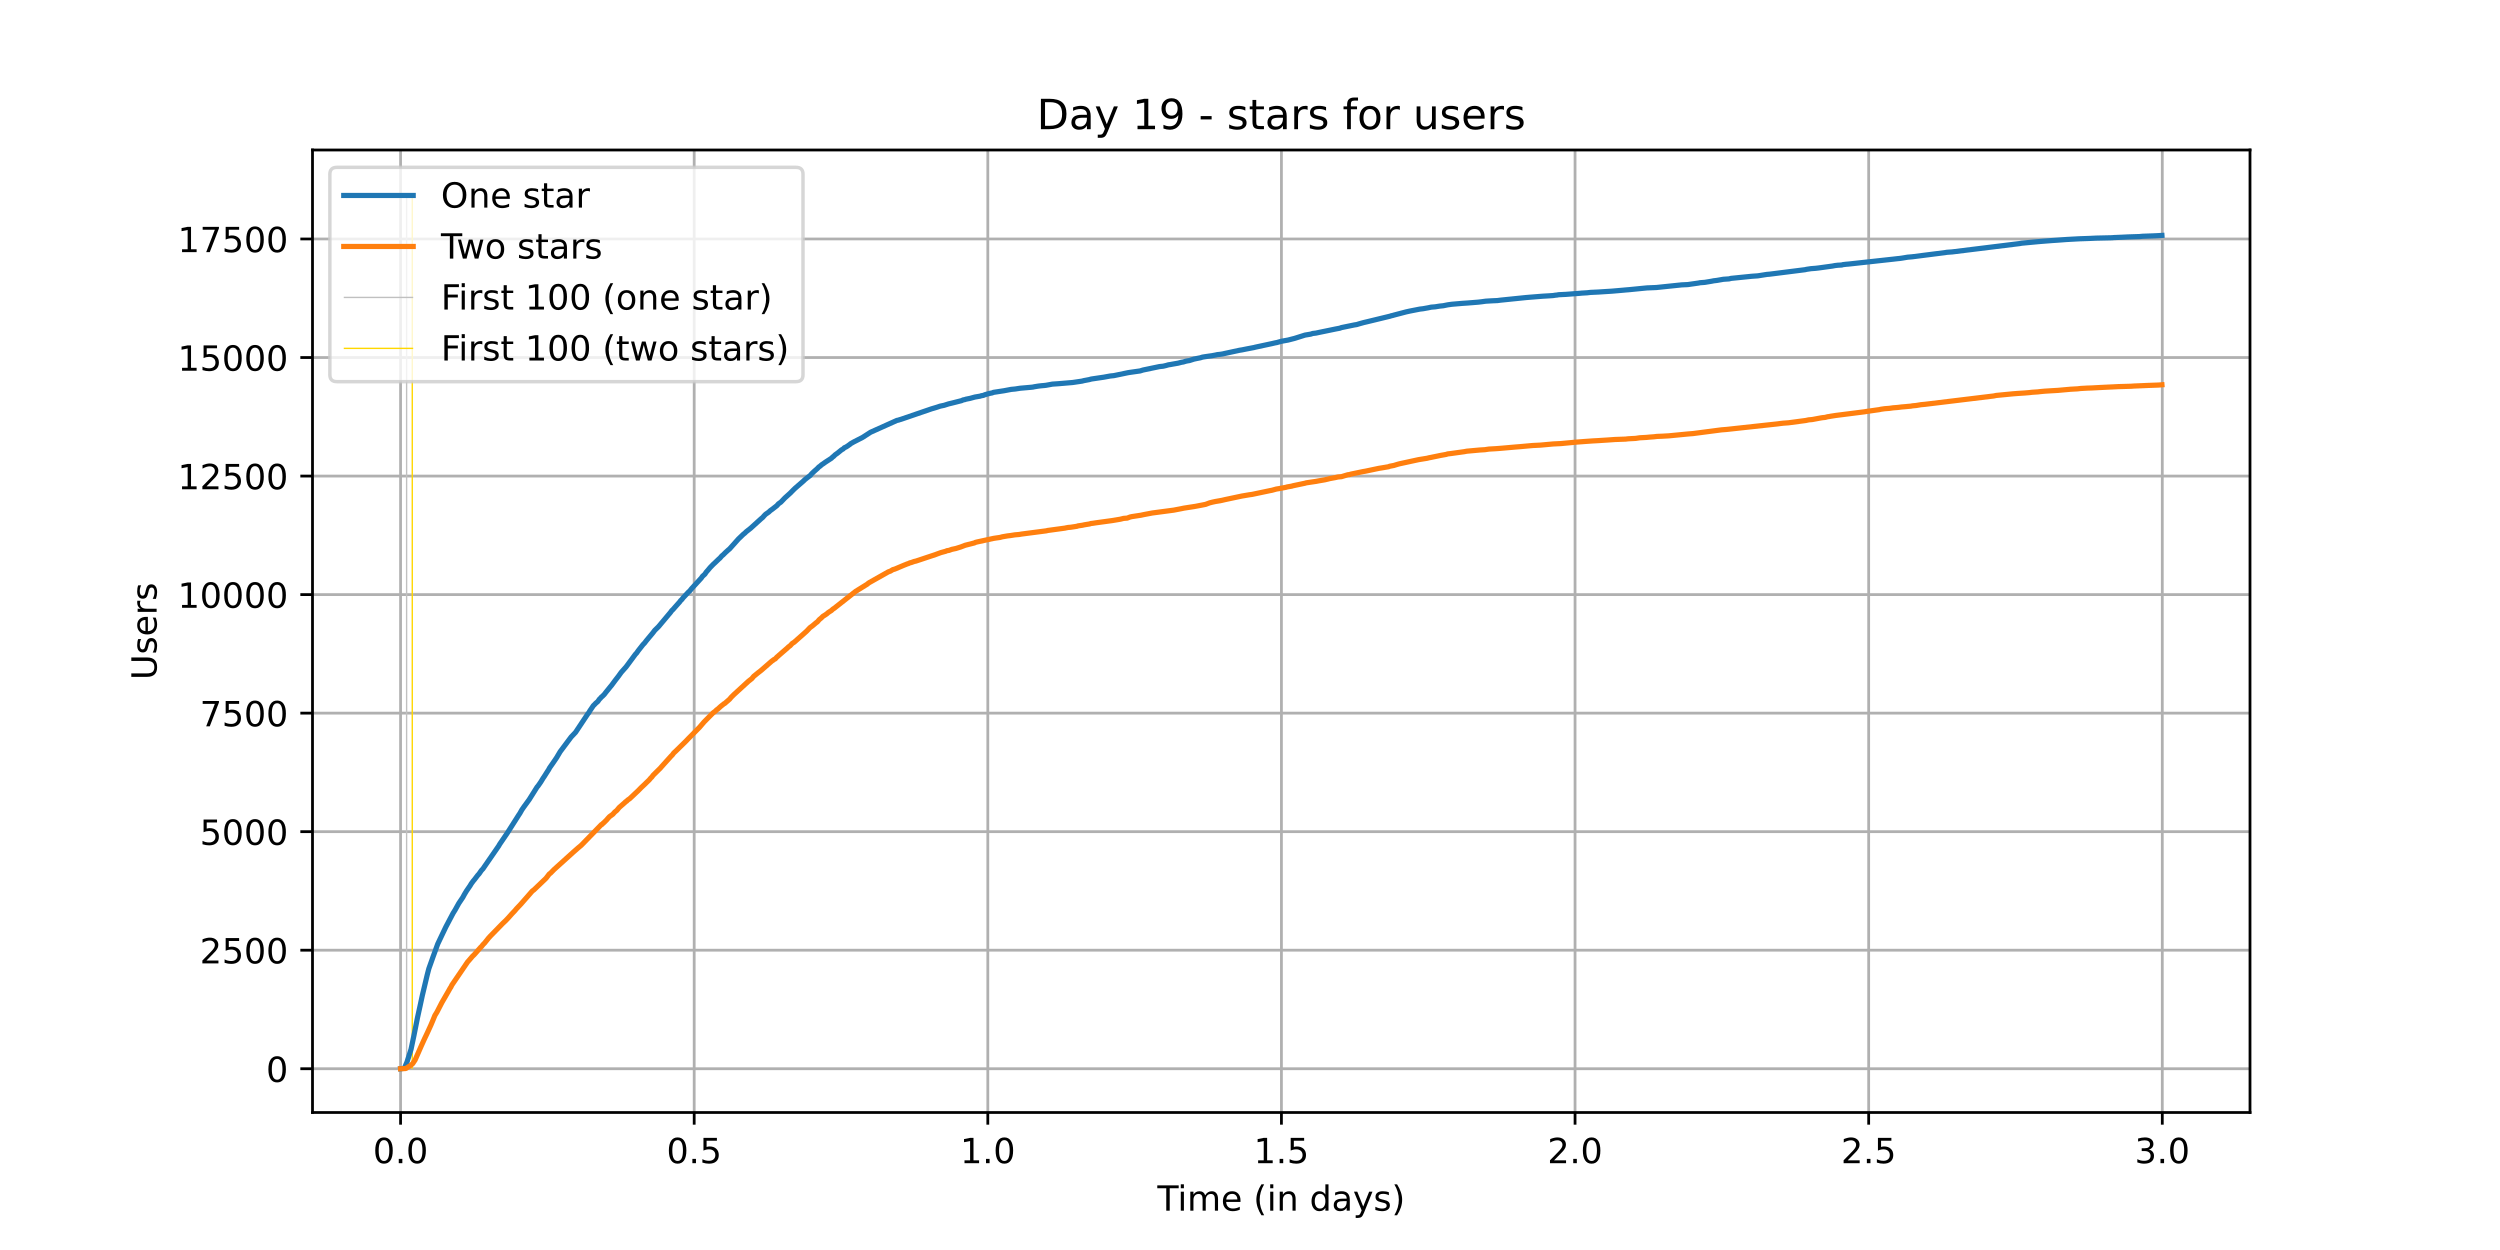 <?xml version="1.0" encoding="utf-8" standalone="no"?>
<!DOCTYPE svg PUBLIC "-//W3C//DTD SVG 1.1//EN"
  "http://www.w3.org/Graphics/SVG/1.1/DTD/svg11.dtd">
<!-- Created with matplotlib (https://matplotlib.org/) -->
<svg height="360pt" version="1.1" viewBox="0 0 720 360" width="720pt" xmlns="http://www.w3.org/2000/svg" xmlns:xlink="http://www.w3.org/1999/xlink">
 <defs>
  <style type="text/css">*{stroke-linecap:butt;stroke-linejoin:round;}</style>
 </defs>
 <g id="figure_1">
  <g id="patch_1">
   <path d="M 0 360 
L 720 360 
L 720 0 
L 0 0 
z
" style="fill:#ffffff;"/>
  </g>
  <g id="axes_1">
   <g id="patch_2">
    <path d="M 90 320.4 
L 648 320.4 
L 648 43.2 
L 90 43.2 
z
" style="fill:#ffffff;"/>
   </g>
   <g id="matplotlib.axis_1">
    <g id="xtick_1">
     <g id="line2d_1">
      <path clip-path="url(#p46bd178a2d)" d="M 115.364 320.4 
L 115.364 43.2 
" style="fill:none;stroke:#b0b0b0;stroke-linecap:square;stroke-width:0.8;"/>
     </g>
     <g id="line2d_2">
      <defs>
       <path d="M 0 0 
L 0 3.5 
" id="m44c14f35fc" style="stroke:#000000;stroke-width:0.8;"/>
      </defs>
      <g>
       <use style="stroke:#000000;stroke-width:0.8;" x="115.364" xlink:href="#m44c14f35fc" y="320.4"/>
      </g>
     </g>
     <g id="text_1">
      <!-- 0.0 -->
      <g transform="translate(107.412 334.998)scale(0.1 -0.1)">
       <defs>
        <path d="M 31.781 66.406 
Q 24.172 66.406 20.328 58.906 
Q 16.5 51.422 16.5 36.375 
Q 16.5 21.391 20.328 13.891 
Q 24.172 6.391 31.781 6.391 
Q 39.453 6.391 43.281 13.891 
Q 47.125 21.391 47.125 36.375 
Q 47.125 51.422 43.281 58.906 
Q 39.453 66.406 31.781 66.406 
z
M 31.781 74.219 
Q 44.047 74.219 50.516 64.516 
Q 56.984 54.828 56.984 36.375 
Q 56.984 17.969 50.516 8.266 
Q 44.047 -1.422 31.781 -1.422 
Q 19.531 -1.422 13.062 8.266 
Q 6.594 17.969 6.594 36.375 
Q 6.594 54.828 13.062 64.516 
Q 19.531 74.219 31.781 74.219 
z
" id="DejaVuSans-48"/>
        <path d="M 10.688 12.406 
L 21 12.406 
L 21 0 
L 10.688 0 
z
" id="DejaVuSans-46"/>
       </defs>
       <use xlink:href="#DejaVuSans-48"/>
       <use x="63.623" xlink:href="#DejaVuSans-46"/>
       <use x="95.41" xlink:href="#DejaVuSans-48"/>
      </g>
     </g>
    </g>
    <g id="xtick_2">
     <g id="line2d_3">
      <path clip-path="url(#p46bd178a2d)" d="M 199.926 320.4 
L 199.926 43.2 
" style="fill:none;stroke:#b0b0b0;stroke-linecap:square;stroke-width:0.8;"/>
     </g>
     <g id="line2d_4">
      <g>
       <use style="stroke:#000000;stroke-width:0.8;" x="199.926" xlink:href="#m44c14f35fc" y="320.4"/>
      </g>
     </g>
     <g id="text_2">
      <!-- 0.5 -->
      <g transform="translate(191.975 334.998)scale(0.1 -0.1)">
       <defs>
        <path d="M 10.797 72.906 
L 49.516 72.906 
L 49.516 64.594 
L 19.828 64.594 
L 19.828 46.734 
Q 21.969 47.469 24.109 47.828 
Q 26.266 48.188 28.422 48.188 
Q 40.625 48.188 47.75 41.5 
Q 54.891 34.812 54.891 23.391 
Q 54.891 11.625 47.562 5.094 
Q 40.234 -1.422 26.906 -1.422 
Q 22.312 -1.422 17.547 -0.641 
Q 12.797 0.141 7.719 1.703 
L 7.719 11.625 
Q 12.109 9.234 16.797 8.062 
Q 21.484 6.891 26.703 6.891 
Q 35.156 6.891 40.078 11.328 
Q 45.016 15.766 45.016 23.391 
Q 45.016 31 40.078 35.438 
Q 35.156 39.891 26.703 39.891 
Q 22.75 39.891 18.812 39.016 
Q 14.891 38.141 10.797 36.281 
z
" id="DejaVuSans-53"/>
       </defs>
       <use xlink:href="#DejaVuSans-48"/>
       <use x="63.623" xlink:href="#DejaVuSans-46"/>
       <use x="95.41" xlink:href="#DejaVuSans-53"/>
      </g>
     </g>
    </g>
    <g id="xtick_3">
     <g id="line2d_5">
      <path clip-path="url(#p46bd178a2d)" d="M 284.489 320.4 
L 284.489 43.2 
" style="fill:none;stroke:#b0b0b0;stroke-linecap:square;stroke-width:0.8;"/>
     </g>
     <g id="line2d_6">
      <g>
       <use style="stroke:#000000;stroke-width:0.8;" x="284.489" xlink:href="#m44c14f35fc" y="320.4"/>
      </g>
     </g>
     <g id="text_3">
      <!-- 1.0 -->
      <g transform="translate(276.538 334.998)scale(0.1 -0.1)">
       <defs>
        <path d="M 12.406 8.297 
L 28.516 8.297 
L 28.516 63.922 
L 10.984 60.406 
L 10.984 69.391 
L 28.422 72.906 
L 38.281 72.906 
L 38.281 8.297 
L 54.391 8.297 
L 54.391 0 
L 12.406 0 
z
" id="DejaVuSans-49"/>
       </defs>
       <use xlink:href="#DejaVuSans-49"/>
       <use x="63.623" xlink:href="#DejaVuSans-46"/>
       <use x="95.41" xlink:href="#DejaVuSans-48"/>
      </g>
     </g>
    </g>
    <g id="xtick_4">
     <g id="line2d_7">
      <path clip-path="url(#p46bd178a2d)" d="M 369.052 320.4 
L 369.052 43.2 
" style="fill:none;stroke:#b0b0b0;stroke-linecap:square;stroke-width:0.8;"/>
     </g>
     <g id="line2d_8">
      <g>
       <use style="stroke:#000000;stroke-width:0.8;" x="369.052" xlink:href="#m44c14f35fc" y="320.4"/>
      </g>
     </g>
     <g id="text_4">
      <!-- 1.5 -->
      <g transform="translate(361.1 334.998)scale(0.1 -0.1)">
       <use xlink:href="#DejaVuSans-49"/>
       <use x="63.623" xlink:href="#DejaVuSans-46"/>
       <use x="95.41" xlink:href="#DejaVuSans-53"/>
      </g>
     </g>
    </g>
    <g id="xtick_5">
     <g id="line2d_9">
      <path clip-path="url(#p46bd178a2d)" d="M 453.615 320.4 
L 453.615 43.2 
" style="fill:none;stroke:#b0b0b0;stroke-linecap:square;stroke-width:0.8;"/>
     </g>
     <g id="line2d_10">
      <g>
       <use style="stroke:#000000;stroke-width:0.8;" x="453.615" xlink:href="#m44c14f35fc" y="320.4"/>
      </g>
     </g>
     <g id="text_5">
      <!-- 2.0 -->
      <g transform="translate(445.663 334.998)scale(0.1 -0.1)">
       <defs>
        <path d="M 19.188 8.297 
L 53.609 8.297 
L 53.609 0 
L 7.328 0 
L 7.328 8.297 
Q 12.938 14.109 22.625 23.891 
Q 32.328 33.688 34.812 36.531 
Q 39.547 41.844 41.422 45.531 
Q 43.312 49.219 43.312 52.781 
Q 43.312 58.594 39.234 62.25 
Q 35.156 65.922 28.609 65.922 
Q 23.969 65.922 18.812 64.312 
Q 13.672 62.703 7.812 59.422 
L 7.812 69.391 
Q 13.766 71.781 18.938 73 
Q 24.125 74.219 28.422 74.219 
Q 39.75 74.219 46.484 68.547 
Q 53.219 62.891 53.219 53.422 
Q 53.219 48.922 51.531 44.891 
Q 49.859 40.875 45.406 35.406 
Q 44.188 33.984 37.641 27.219 
Q 31.109 20.453 19.188 8.297 
z
" id="DejaVuSans-50"/>
       </defs>
       <use xlink:href="#DejaVuSans-50"/>
       <use x="63.623" xlink:href="#DejaVuSans-46"/>
       <use x="95.41" xlink:href="#DejaVuSans-48"/>
      </g>
     </g>
    </g>
    <g id="xtick_6">
     <g id="line2d_11">
      <path clip-path="url(#p46bd178a2d)" d="M 538.177 320.4 
L 538.177 43.2 
" style="fill:none;stroke:#b0b0b0;stroke-linecap:square;stroke-width:0.8;"/>
     </g>
     <g id="line2d_12">
      <g>
       <use style="stroke:#000000;stroke-width:0.8;" x="538.177" xlink:href="#m44c14f35fc" y="320.4"/>
      </g>
     </g>
     <g id="text_6">
      <!-- 2.5 -->
      <g transform="translate(530.226 334.998)scale(0.1 -0.1)">
       <use xlink:href="#DejaVuSans-50"/>
       <use x="63.623" xlink:href="#DejaVuSans-46"/>
       <use x="95.41" xlink:href="#DejaVuSans-53"/>
      </g>
     </g>
    </g>
    <g id="xtick_7">
     <g id="line2d_13">
      <path clip-path="url(#p46bd178a2d)" d="M 622.74 320.4 
L 622.74 43.2 
" style="fill:none;stroke:#b0b0b0;stroke-linecap:square;stroke-width:0.8;"/>
     </g>
     <g id="line2d_14">
      <g>
       <use style="stroke:#000000;stroke-width:0.8;" x="622.74" xlink:href="#m44c14f35fc" y="320.4"/>
      </g>
     </g>
     <g id="text_7">
      <!-- 3.0 -->
      <g transform="translate(614.789 334.998)scale(0.1 -0.1)">
       <defs>
        <path d="M 40.578 39.312 
Q 47.656 37.797 51.625 33 
Q 55.609 28.219 55.609 21.188 
Q 55.609 10.406 48.188 4.484 
Q 40.766 -1.422 27.094 -1.422 
Q 22.516 -1.422 17.656 -0.516 
Q 12.797 0.391 7.625 2.203 
L 7.625 11.719 
Q 11.719 9.328 16.594 8.109 
Q 21.484 6.891 26.812 6.891 
Q 36.078 6.891 40.938 10.547 
Q 45.797 14.203 45.797 21.188 
Q 45.797 27.641 41.281 31.266 
Q 36.766 34.906 28.719 34.906 
L 20.219 34.906 
L 20.219 43.016 
L 29.109 43.016 
Q 36.375 43.016 40.234 45.922 
Q 44.094 48.828 44.094 54.297 
Q 44.094 59.906 40.109 62.906 
Q 36.141 65.922 28.719 65.922 
Q 24.656 65.922 20.016 65.031 
Q 15.375 64.156 9.812 62.312 
L 9.812 71.094 
Q 15.438 72.656 20.344 73.438 
Q 25.25 74.219 29.594 74.219 
Q 40.828 74.219 47.359 69.109 
Q 53.906 64.016 53.906 55.328 
Q 53.906 49.266 50.438 45.094 
Q 46.969 40.922 40.578 39.312 
z
" id="DejaVuSans-51"/>
       </defs>
       <use xlink:href="#DejaVuSans-51"/>
       <use x="63.623" xlink:href="#DejaVuSans-46"/>
       <use x="95.41" xlink:href="#DejaVuSans-48"/>
      </g>
     </g>
    </g>
    <g id="text_8">
     <!-- Time (in days) -->
     <g transform="translate(333.327 348.677)scale(0.1 -0.1)">
      <defs>
       <path d="M -0.297 72.906 
L 61.375 72.906 
L 61.375 64.594 
L 35.5 64.594 
L 35.5 0 
L 25.594 0 
L 25.594 64.594 
L -0.297 64.594 
z
" id="DejaVuSans-84"/>
       <path d="M 9.422 54.688 
L 18.406 54.688 
L 18.406 0 
L 9.422 0 
z
M 9.422 75.984 
L 18.406 75.984 
L 18.406 64.594 
L 9.422 64.594 
z
" id="DejaVuSans-105"/>
       <path d="M 52 44.188 
Q 55.375 50.25 60.062 53.125 
Q 64.75 56 71.094 56 
Q 79.641 56 84.281 50.016 
Q 88.922 44.047 88.922 33.016 
L 88.922 0 
L 79.891 0 
L 79.891 32.719 
Q 79.891 40.578 77.094 44.375 
Q 74.312 48.188 68.609 48.188 
Q 61.625 48.188 57.562 43.547 
Q 53.516 38.922 53.516 30.906 
L 53.516 0 
L 44.484 0 
L 44.484 32.719 
Q 44.484 40.625 41.703 44.406 
Q 38.922 48.188 33.109 48.188 
Q 26.219 48.188 22.156 43.531 
Q 18.109 38.875 18.109 30.906 
L 18.109 0 
L 9.078 0 
L 9.078 54.688 
L 18.109 54.688 
L 18.109 46.188 
Q 21.188 51.219 25.484 53.609 
Q 29.781 56 35.688 56 
Q 41.656 56 45.828 52.969 
Q 50 49.953 52 44.188 
z
" id="DejaVuSans-109"/>
       <path d="M 56.203 29.594 
L 56.203 25.203 
L 14.891 25.203 
Q 15.484 15.922 20.484 11.062 
Q 25.484 6.203 34.422 6.203 
Q 39.594 6.203 44.453 7.469 
Q 49.312 8.734 54.109 11.281 
L 54.109 2.781 
Q 49.266 0.734 44.188 -0.344 
Q 39.109 -1.422 33.891 -1.422 
Q 20.797 -1.422 13.156 6.188 
Q 5.516 13.812 5.516 26.812 
Q 5.516 40.234 12.766 48.109 
Q 20.016 56 32.328 56 
Q 43.359 56 49.781 48.891 
Q 56.203 41.797 56.203 29.594 
z
M 47.219 32.234 
Q 47.125 39.594 43.094 43.984 
Q 39.062 48.391 32.422 48.391 
Q 24.906 48.391 20.391 44.141 
Q 15.875 39.891 15.188 32.172 
z
" id="DejaVuSans-101"/>
       <path id="DejaVuSans-32"/>
       <path d="M 31 75.875 
Q 24.469 64.656 21.281 53.656 
Q 18.109 42.672 18.109 31.391 
Q 18.109 20.125 21.312 9.062 
Q 24.516 -2 31 -13.188 
L 23.188 -13.188 
Q 15.875 -1.703 12.234 9.375 
Q 8.594 20.453 8.594 31.391 
Q 8.594 42.281 12.203 53.312 
Q 15.828 64.359 23.188 75.875 
z
" id="DejaVuSans-40"/>
       <path d="M 54.891 33.016 
L 54.891 0 
L 45.906 0 
L 45.906 32.719 
Q 45.906 40.484 42.875 44.328 
Q 39.844 48.188 33.797 48.188 
Q 26.516 48.188 22.312 43.547 
Q 18.109 38.922 18.109 30.906 
L 18.109 0 
L 9.078 0 
L 9.078 54.688 
L 18.109 54.688 
L 18.109 46.188 
Q 21.344 51.125 25.703 53.562 
Q 30.078 56 35.797 56 
Q 45.219 56 50.047 50.172 
Q 54.891 44.344 54.891 33.016 
z
" id="DejaVuSans-110"/>
       <path d="M 45.406 46.391 
L 45.406 75.984 
L 54.391 75.984 
L 54.391 0 
L 45.406 0 
L 45.406 8.203 
Q 42.578 3.328 38.25 0.953 
Q 33.938 -1.422 27.875 -1.422 
Q 17.969 -1.422 11.734 6.484 
Q 5.516 14.406 5.516 27.297 
Q 5.516 40.188 11.734 48.094 
Q 17.969 56 27.875 56 
Q 33.938 56 38.25 53.625 
Q 42.578 51.266 45.406 46.391 
z
M 14.797 27.297 
Q 14.797 17.391 18.875 11.75 
Q 22.953 6.109 30.078 6.109 
Q 37.203 6.109 41.297 11.75 
Q 45.406 17.391 45.406 27.297 
Q 45.406 37.203 41.297 42.844 
Q 37.203 48.484 30.078 48.484 
Q 22.953 48.484 18.875 42.844 
Q 14.797 37.203 14.797 27.297 
z
" id="DejaVuSans-100"/>
       <path d="M 34.281 27.484 
Q 23.391 27.484 19.188 25 
Q 14.984 22.516 14.984 16.5 
Q 14.984 11.719 18.141 8.906 
Q 21.297 6.109 26.703 6.109 
Q 34.188 6.109 38.703 11.406 
Q 43.219 16.703 43.219 25.484 
L 43.219 27.484 
z
M 52.203 31.203 
L 52.203 0 
L 43.219 0 
L 43.219 8.297 
Q 40.141 3.328 35.547 0.953 
Q 30.953 -1.422 24.312 -1.422 
Q 15.922 -1.422 10.953 3.297 
Q 6 8.016 6 15.922 
Q 6 25.141 12.172 29.828 
Q 18.359 34.516 30.609 34.516 
L 43.219 34.516 
L 43.219 35.406 
Q 43.219 41.609 39.141 45 
Q 35.062 48.391 27.688 48.391 
Q 23 48.391 18.547 47.266 
Q 14.109 46.141 10.016 43.891 
L 10.016 52.203 
Q 14.938 54.109 19.578 55.047 
Q 24.219 56 28.609 56 
Q 40.484 56 46.344 49.844 
Q 52.203 43.703 52.203 31.203 
z
" id="DejaVuSans-97"/>
       <path d="M 32.172 -5.078 
Q 28.375 -14.844 24.75 -17.812 
Q 21.141 -20.797 15.094 -20.797 
L 7.906 -20.797 
L 7.906 -13.281 
L 13.188 -13.281 
Q 16.891 -13.281 18.938 -11.516 
Q 21 -9.766 23.484 -3.219 
L 25.094 0.875 
L 2.984 54.688 
L 12.5 54.688 
L 29.594 11.922 
L 46.688 54.688 
L 56.203 54.688 
z
" id="DejaVuSans-121"/>
       <path d="M 44.281 53.078 
L 44.281 44.578 
Q 40.484 46.531 36.375 47.5 
Q 32.281 48.484 27.875 48.484 
Q 21.188 48.484 17.844 46.438 
Q 14.5 44.391 14.5 40.281 
Q 14.5 37.156 16.891 35.375 
Q 19.281 33.594 26.516 31.984 
L 29.594 31.297 
Q 39.156 29.25 43.188 25.516 
Q 47.219 21.781 47.219 15.094 
Q 47.219 7.469 41.188 3.016 
Q 35.156 -1.422 24.609 -1.422 
Q 20.219 -1.422 15.453 -0.562 
Q 10.688 0.297 5.422 2 
L 5.422 11.281 
Q 10.406 8.688 15.234 7.391 
Q 20.062 6.109 24.812 6.109 
Q 31.156 6.109 34.562 8.281 
Q 37.984 10.453 37.984 14.406 
Q 37.984 18.062 35.516 20.016 
Q 33.062 21.969 24.703 23.781 
L 21.578 24.516 
Q 13.234 26.266 9.516 29.906 
Q 5.812 33.547 5.812 39.891 
Q 5.812 47.609 11.281 51.797 
Q 16.75 56 26.812 56 
Q 31.781 56 36.172 55.266 
Q 40.578 54.547 44.281 53.078 
z
" id="DejaVuSans-115"/>
       <path d="M 8.016 75.875 
L 15.828 75.875 
Q 23.141 64.359 26.781 53.312 
Q 30.422 42.281 30.422 31.391 
Q 30.422 20.453 26.781 9.375 
Q 23.141 -1.703 15.828 -13.188 
L 8.016 -13.188 
Q 14.5 -2 17.703 9.062 
Q 20.906 20.125 20.906 31.391 
Q 20.906 42.672 17.703 53.656 
Q 14.5 64.656 8.016 75.875 
z
" id="DejaVuSans-41"/>
      </defs>
      <use xlink:href="#DejaVuSans-84"/>
      <use x="57.959" xlink:href="#DejaVuSans-105"/>
      <use x="85.742" xlink:href="#DejaVuSans-109"/>
      <use x="183.154" xlink:href="#DejaVuSans-101"/>
      <use x="244.678" xlink:href="#DejaVuSans-32"/>
      <use x="276.465" xlink:href="#DejaVuSans-40"/>
      <use x="315.479" xlink:href="#DejaVuSans-105"/>
      <use x="343.262" xlink:href="#DejaVuSans-110"/>
      <use x="406.641" xlink:href="#DejaVuSans-32"/>
      <use x="438.428" xlink:href="#DejaVuSans-100"/>
      <use x="501.904" xlink:href="#DejaVuSans-97"/>
      <use x="563.184" xlink:href="#DejaVuSans-121"/>
      <use x="622.363" xlink:href="#DejaVuSans-115"/>
      <use x="674.463" xlink:href="#DejaVuSans-41"/>
     </g>
    </g>
   </g>
   <g id="matplotlib.axis_2">
    <g id="ytick_1">
     <g id="line2d_15">
      <path clip-path="url(#p46bd178a2d)" d="M 90 307.8 
L 648 307.8 
" style="fill:none;stroke:#b0b0b0;stroke-linecap:square;stroke-width:0.8;"/>
     </g>
     <g id="line2d_16">
      <defs>
       <path d="M 0 0 
L -3.5 0 
" id="m7ba649ec39" style="stroke:#000000;stroke-width:0.8;"/>
      </defs>
      <g>
       <use style="stroke:#000000;stroke-width:0.8;" x="90" xlink:href="#m7ba649ec39" y="307.8"/>
      </g>
     </g>
     <g id="text_9">
      <!-- 0 -->
      <g transform="translate(76.638 311.599)scale(0.1 -0.1)">
       <use xlink:href="#DejaVuSans-48"/>
      </g>
     </g>
    </g>
    <g id="ytick_2">
     <g id="line2d_17">
      <path clip-path="url(#p46bd178a2d)" d="M 90 273.661 
L 648 273.661 
" style="fill:none;stroke:#b0b0b0;stroke-linecap:square;stroke-width:0.8;"/>
     </g>
     <g id="line2d_18">
      <g>
       <use style="stroke:#000000;stroke-width:0.8;" x="90" xlink:href="#m7ba649ec39" y="273.661"/>
      </g>
     </g>
     <g id="text_10">
      <!-- 2500 -->
      <g transform="translate(57.55 277.46)scale(0.1 -0.1)">
       <use xlink:href="#DejaVuSans-50"/>
       <use x="63.623" xlink:href="#DejaVuSans-53"/>
       <use x="127.246" xlink:href="#DejaVuSans-48"/>
       <use x="190.869" xlink:href="#DejaVuSans-48"/>
      </g>
     </g>
    </g>
    <g id="ytick_3">
     <g id="line2d_19">
      <path clip-path="url(#p46bd178a2d)" d="M 90 239.521 
L 648 239.521 
" style="fill:none;stroke:#b0b0b0;stroke-linecap:square;stroke-width:0.8;"/>
     </g>
     <g id="line2d_20">
      <g>
       <use style="stroke:#000000;stroke-width:0.8;" x="90" xlink:href="#m7ba649ec39" y="239.521"/>
      </g>
     </g>
     <g id="text_11">
      <!-- 5000 -->
      <g transform="translate(57.55 243.32)scale(0.1 -0.1)">
       <use xlink:href="#DejaVuSans-53"/>
       <use x="63.623" xlink:href="#DejaVuSans-48"/>
       <use x="127.246" xlink:href="#DejaVuSans-48"/>
       <use x="190.869" xlink:href="#DejaVuSans-48"/>
      </g>
     </g>
    </g>
    <g id="ytick_4">
     <g id="line2d_21">
      <path clip-path="url(#p46bd178a2d)" d="M 90 205.382 
L 648 205.382 
" style="fill:none;stroke:#b0b0b0;stroke-linecap:square;stroke-width:0.8;"/>
     </g>
     <g id="line2d_22">
      <g>
       <use style="stroke:#000000;stroke-width:0.8;" x="90" xlink:href="#m7ba649ec39" y="205.382"/>
      </g>
     </g>
     <g id="text_12">
      <!-- 7500 -->
      <g transform="translate(57.55 209.181)scale(0.1 -0.1)">
       <defs>
        <path d="M 8.203 72.906 
L 55.078 72.906 
L 55.078 68.703 
L 28.609 0 
L 18.312 0 
L 43.219 64.594 
L 8.203 64.594 
z
" id="DejaVuSans-55"/>
       </defs>
       <use xlink:href="#DejaVuSans-55"/>
       <use x="63.623" xlink:href="#DejaVuSans-53"/>
       <use x="127.246" xlink:href="#DejaVuSans-48"/>
       <use x="190.869" xlink:href="#DejaVuSans-48"/>
      </g>
     </g>
    </g>
    <g id="ytick_5">
     <g id="line2d_23">
      <path clip-path="url(#p46bd178a2d)" d="M 90 171.242 
L 648 171.242 
" style="fill:none;stroke:#b0b0b0;stroke-linecap:square;stroke-width:0.8;"/>
     </g>
     <g id="line2d_24">
      <g>
       <use style="stroke:#000000;stroke-width:0.8;" x="90" xlink:href="#m7ba649ec39" y="171.242"/>
      </g>
     </g>
     <g id="text_13">
      <!-- 10000 -->
      <g transform="translate(51.188 175.042)scale(0.1 -0.1)">
       <use xlink:href="#DejaVuSans-49"/>
       <use x="63.623" xlink:href="#DejaVuSans-48"/>
       <use x="127.246" xlink:href="#DejaVuSans-48"/>
       <use x="190.869" xlink:href="#DejaVuSans-48"/>
       <use x="254.492" xlink:href="#DejaVuSans-48"/>
      </g>
     </g>
    </g>
    <g id="ytick_6">
     <g id="line2d_25">
      <path clip-path="url(#p46bd178a2d)" d="M 90 137.103 
L 648 137.103 
" style="fill:none;stroke:#b0b0b0;stroke-linecap:square;stroke-width:0.8;"/>
     </g>
     <g id="line2d_26">
      <g>
       <use style="stroke:#000000;stroke-width:0.8;" x="90" xlink:href="#m7ba649ec39" y="137.103"/>
      </g>
     </g>
     <g id="text_14">
      <!-- 12500 -->
      <g transform="translate(51.188 140.902)scale(0.1 -0.1)">
       <use xlink:href="#DejaVuSans-49"/>
       <use x="63.623" xlink:href="#DejaVuSans-50"/>
       <use x="127.246" xlink:href="#DejaVuSans-53"/>
       <use x="190.869" xlink:href="#DejaVuSans-48"/>
       <use x="254.492" xlink:href="#DejaVuSans-48"/>
      </g>
     </g>
    </g>
    <g id="ytick_7">
     <g id="line2d_27">
      <path clip-path="url(#p46bd178a2d)" d="M 90 102.964 
L 648 102.964 
" style="fill:none;stroke:#b0b0b0;stroke-linecap:square;stroke-width:0.8;"/>
     </g>
     <g id="line2d_28">
      <g>
       <use style="stroke:#000000;stroke-width:0.8;" x="90" xlink:href="#m7ba649ec39" y="102.964"/>
      </g>
     </g>
     <g id="text_15">
      <!-- 15000 -->
      <g transform="translate(51.188 106.763)scale(0.1 -0.1)">
       <use xlink:href="#DejaVuSans-49"/>
       <use x="63.623" xlink:href="#DejaVuSans-53"/>
       <use x="127.246" xlink:href="#DejaVuSans-48"/>
       <use x="190.869" xlink:href="#DejaVuSans-48"/>
       <use x="254.492" xlink:href="#DejaVuSans-48"/>
      </g>
     </g>
    </g>
    <g id="ytick_8">
     <g id="line2d_29">
      <path clip-path="url(#p46bd178a2d)" d="M 90 68.824 
L 648 68.824 
" style="fill:none;stroke:#b0b0b0;stroke-linecap:square;stroke-width:0.8;"/>
     </g>
     <g id="line2d_30">
      <g>
       <use style="stroke:#000000;stroke-width:0.8;" x="90" xlink:href="#m7ba649ec39" y="68.824"/>
      </g>
     </g>
     <g id="text_16">
      <!-- 17500 -->
      <g transform="translate(51.188 72.623)scale(0.1 -0.1)">
       <use xlink:href="#DejaVuSans-49"/>
       <use x="63.623" xlink:href="#DejaVuSans-55"/>
       <use x="127.246" xlink:href="#DejaVuSans-53"/>
       <use x="190.869" xlink:href="#DejaVuSans-48"/>
       <use x="254.492" xlink:href="#DejaVuSans-48"/>
      </g>
     </g>
    </g>
    <g id="text_17">
     <!-- Users -->
     <g transform="translate(45.108 195.801)rotate(-90)scale(0.1 -0.1)">
      <defs>
       <path d="M 8.688 72.906 
L 18.609 72.906 
L 18.609 28.609 
Q 18.609 16.891 22.844 11.734 
Q 27.094 6.594 36.625 6.594 
Q 46.094 6.594 50.344 11.734 
Q 54.594 16.891 54.594 28.609 
L 54.594 72.906 
L 64.5 72.906 
L 64.5 27.391 
Q 64.5 13.141 57.438 5.859 
Q 50.391 -1.422 36.625 -1.422 
Q 22.797 -1.422 15.734 5.859 
Q 8.688 13.141 8.688 27.391 
z
" id="DejaVuSans-85"/>
       <path d="M 41.109 46.297 
Q 39.594 47.172 37.812 47.578 
Q 36.031 48 33.891 48 
Q 26.266 48 22.188 43.047 
Q 18.109 38.094 18.109 28.812 
L 18.109 0 
L 9.078 0 
L 9.078 54.688 
L 18.109 54.688 
L 18.109 46.188 
Q 20.953 51.172 25.484 53.578 
Q 30.031 56 36.531 56 
Q 37.453 56 38.578 55.875 
Q 39.703 55.766 41.062 55.516 
z
" id="DejaVuSans-114"/>
      </defs>
      <use xlink:href="#DejaVuSans-85"/>
      <use x="73.193" xlink:href="#DejaVuSans-115"/>
      <use x="125.293" xlink:href="#DejaVuSans-101"/>
      <use x="186.816" xlink:href="#DejaVuSans-114"/>
      <use x="227.93" xlink:href="#DejaVuSans-115"/>
     </g>
    </g>
   </g>
   <g id="LineCollection_1">
    <path clip-path="url(#p46bd178a2d)" d="M 117.104 307.8 
L 117.104 55.8 
" style="fill:none;stroke:#c0c0c0;stroke-width:0.4;"/>
   </g>
   <g id="LineCollection_2">
    <path clip-path="url(#p46bd178a2d)" d="M 118.734 307.8 
L 118.734 55.8 
" style="fill:none;stroke:#ffd700;stroke-width:0.4;"/>
   </g>
   <g id="line2d_31">
    <path clip-path="url(#p46bd178a2d)" d="M 115.364 307.8 
L 116.172 307.718 
L 116.522 307.5 
L 117.221 305.847 
L 118.384 302.174 
L 119.198 298.296 
L 120.248 293.038 
L 120.946 289.856 
L 121.645 286.62 
L 123.041 280.762 
L 123.507 278.973 
L 124.44 276.351 
L 124.673 275.682 
L 126.069 271.858 
L 127.234 269.4 
L 128.396 266.969 
L 130.493 262.995 
L 131.074 262.067 
L 132.122 260.182 
L 132.587 259.486 
L 133.286 258.448 
L 133.75 257.588 
L 134.333 256.618 
L 135.381 255.089 
L 135.729 254.502 
L 136.312 253.71 
L 136.661 253.3 
L 137.593 252.071 
L 137.941 251.702 
L 138.64 250.692 
L 139.106 250.2 
L 139.454 249.681 
L 143.645 243.604 
L 143.876 243.181 
L 146.088 239.931 
L 149.465 234.619 
L 149.696 234.291 
L 150.279 233.253 
L 150.86 232.407 
L 152.374 230.331 
L 154.701 226.63 
L 154.934 226.384 
L 155.748 225.21 
L 156.447 224.063 
L 156.68 223.735 
L 157.727 222.083 
L 157.96 221.741 
L 158.309 221.1 
L 159.24 219.775 
L 160.288 218.232 
L 161.337 216.47 
L 164.48 212.264 
L 165.761 210.912 
L 169.368 205.477 
L 169.484 205.395 
L 169.95 204.603 
L 170.183 204.276 
L 170.881 203.238 
L 171.114 203.019 
L 171.58 202.528 
L 172.162 202.036 
L 172.627 201.367 
L 172.858 201.162 
L 173.209 200.752 
L 173.442 200.575 
L 174.023 200.001 
L 174.489 199.387 
L 175.188 198.527 
L 175.769 197.803 
L 176.118 197.393 
L 177.165 195.973 
L 178.097 194.771 
L 178.911 193.638 
L 180.076 192.327 
L 180.309 192.067 
L 182.984 188.449 
L 183.335 188.08 
L 183.799 187.411 
L 185.196 185.636 
L 185.662 185.158 
L 186.011 184.693 
L 186.361 184.256 
L 187.99 182.304 
L 188.223 182.003 
L 188.571 181.539 
L 189.27 180.856 
L 189.618 180.515 
L 193.112 176.35 
L 193.463 175.858 
L 193.811 175.544 
L 194.393 174.875 
L 195.79 173.304 
L 196.023 172.963 
L 196.372 172.649 
L 196.72 172.185 
L 198.353 170.437 
L 198.586 170.273 
L 199.167 169.535 
L 201.96 166.49 
L 202.311 165.985 
L 203.007 165.357 
L 203.358 164.811 
L 204.057 164.005 
L 204.521 163.445 
L 205.452 162.489 
L 205.918 162.066 
L 207.083 160.946 
L 207.314 160.768 
L 207.897 160.086 
L 208.246 159.813 
L 208.944 159.116 
L 209.759 158.379 
L 210.109 158.092 
L 212.67 155.224 
L 214.065 153.886 
L 214.531 153.517 
L 214.88 153.162 
L 216.162 152.152 
L 219.188 149.407 
L 219.654 149.024 
L 220.118 148.492 
L 220.468 148.137 
L 220.701 147.959 
L 220.934 147.809 
L 221.398 147.481 
L 221.864 147.044 
L 222.33 146.717 
L 223.727 145.638 
L 224.191 145.105 
L 224.89 144.614 
L 226.055 143.398 
L 227.568 142.033 
L 228.5 141.09 
L 228.964 140.64 
L 231.293 138.619 
L 231.759 138.168 
L 232.225 137.786 
L 233.387 136.898 
L 233.736 136.461 
L 234.435 135.792 
L 235.482 134.863 
L 235.832 134.481 
L 236.065 134.345 
L 236.647 133.839 
L 237.112 133.539 
L 237.694 133.116 
L 239.44 131.982 
L 239.906 131.518 
L 240.021 131.49 
L 240.487 131.013 
L 241.301 130.425 
L 242.351 129.565 
L 242.815 129.306 
L 243.165 128.95 
L 243.631 128.746 
L 244.095 128.459 
L 244.561 128.117 
L 244.678 128.077 
L 244.911 127.831 
L 245.841 127.298 
L 248.401 125.987 
L 250.729 124.485 
L 258.294 121.085 
L 258.76 120.989 
L 259.111 120.866 
L 259.459 120.771 
L 268.305 117.739 
L 269.818 117.288 
L 270.75 116.974 
L 271.912 116.729 
L 273.193 116.319 
L 274.124 116.1 
L 276.918 115.39 
L 277.384 115.172 
L 277.849 115.09 
L 278.198 114.967 
L 279.363 114.735 
L 280.758 114.352 
L 282.271 114.093 
L 282.622 113.97 
L 283.203 113.875 
L 283.669 113.67 
L 284.949 113.315 
L 285.763 113.151 
L 286.114 113.001 
L 289.14 112.536 
L 291.235 112.14 
L 292.397 112.031 
L 293.795 111.813 
L 297.054 111.526 
L 297.52 111.471 
L 297.868 111.389 
L 298.45 111.294 
L 299.033 111.198 
L 299.847 111.102 
L 300.777 111.02 
L 301.243 110.966 
L 303.107 110.624 
L 304.735 110.515 
L 307.644 110.269 
L 308.926 110.16 
L 311.602 109.764 
L 312.183 109.614 
L 313.697 109.327 
L 314.28 109.163 
L 317.887 108.631 
L 319.749 108.289 
L 320.796 108.18 
L 324.87 107.333 
L 325.569 107.224 
L 328.362 106.828 
L 329.176 106.569 
L 333.951 105.572 
L 334.998 105.463 
L 335.812 105.271 
L 336.511 105.067 
L 337.092 104.985 
L 337.676 104.875 
L 339.304 104.589 
L 340.236 104.343 
L 340.817 104.247 
L 341.516 104.029 
L 341.982 103.933 
L 342.563 103.838 
L 343.844 103.428 
L 344.658 103.25 
L 345.705 103.046 
L 346.288 102.854 
L 346.87 102.759 
L 348.15 102.568 
L 348.964 102.458 
L 350.129 102.24 
L 350.595 102.131 
L 351.409 102.049 
L 352.108 101.939 
L 352.574 101.83 
L 356.996 100.874 
L 357.695 100.765 
L 358.975 100.506 
L 361.185 100.082 
L 361.535 99.987 
L 366.307 98.962 
L 367.122 98.771 
L 367.821 98.635 
L 368.169 98.525 
L 369.216 98.252 
L 370.962 97.938 
L 372.127 97.638 
L 372.824 97.46 
L 375.852 96.504 
L 377.483 96.231 
L 378.064 96.04 
L 378.996 95.931 
L 379.81 95.753 
L 380.276 95.658 
L 384.7 94.743 
L 385.863 94.524 
L 386.329 94.347 
L 390.054 93.582 
L 390.752 93.473 
L 391.453 93.254 
L 392.733 92.899 
L 393.663 92.681 
L 400.414 91.042 
L 400.647 90.947 
L 401.113 90.851 
L 401.462 90.742 
L 404.488 89.95 
L 404.954 89.827 
L 406.001 89.595 
L 408.912 89.021 
L 409.842 88.912 
L 411.355 88.639 
L 412.171 88.461 
L 413.334 88.366 
L 414.614 88.161 
L 415.661 88.051 
L 416.941 87.792 
L 418.106 87.628 
L 421.132 87.369 
L 422.761 87.259 
L 425.789 87.014 
L 426.719 86.904 
L 427.884 86.741 
L 429.745 86.631 
L 431.258 86.563 
L 432.073 86.454 
L 439.405 85.703 
L 440.686 85.593 
L 441.384 85.539 
L 444.293 85.307 
L 446.157 85.197 
L 447.319 85.116 
L 447.903 85.02 
L 448.484 84.965 
L 448.833 84.883 
L 451.044 84.774 
L 453.722 84.569 
L 455.118 84.46 
L 455.466 84.419 
L 457.097 84.323 
L 458.029 84.214 
L 460.358 84.105 
L 462.453 83.968 
L 464.199 83.859 
L 467.34 83.586 
L 468.388 83.49 
L 469.086 83.436 
L 474.325 82.917 
L 477.001 82.808 
L 484.333 82.043 
L 486.079 81.961 
L 486.545 81.893 
L 489.221 81.51 
L 489.569 81.428 
L 490.977 81.319 
L 492.956 80.991 
L 493.537 80.869 
L 494.467 80.759 
L 496.331 80.432 
L 497.959 80.322 
L 498.542 80.172 
L 504.595 79.558 
L 506.226 79.448 
L 508.901 79.025 
L 509.6 78.97 
L 519.842 77.673 
L 520.306 77.564 
L 521.586 77.373 
L 522.866 77.277 
L 523.798 77.168 
L 527.756 76.622 
L 528.453 76.485 
L 529.269 76.389 
L 530.432 76.321 
L 530.782 76.212 
L 531.712 76.103 
L 532.411 76.048 
L 545.447 74.614 
L 546.377 74.505 
L 547.076 74.437 
L 547.775 74.341 
L 549.403 74.068 
L 550.686 73.959 
L 560.232 72.743 
L 560.698 72.661 
L 562.213 72.552 
L 581.659 70.149 
L 582.24 70.04 
L 586.899 69.603 
L 588.179 69.493 
L 590.972 69.275 
L 592.601 69.166 
L 595.163 68.974 
L 597.142 68.865 
L 598.89 68.77 
L 602.034 68.66 
L 603.663 68.578 
L 608.319 68.469 
L 608.668 68.428 
L 611.23 68.319 
L 612.859 68.237 
L 616.233 68.128 
L 617.05 68.046 
L 620.076 67.937 
L 621.589 67.868 
L 622.636 67.8 
L 622.636 67.8 
" style="fill:none;stroke:#1f77b4;stroke-linecap:square;stroke-width:1.5;"/>
   </g>
   <g id="line2d_32">
    <path clip-path="url(#p46bd178a2d)" d="M 115.364 307.8 
L 116.871 307.732 
L 118.036 306.967 
L 118.501 306.639 
L 118.85 306.325 
L 119.549 305.274 
L 121.297 301.286 
L 122.227 299.238 
L 123.041 297.531 
L 124.09 295.237 
L 124.673 293.857 
L 125.255 292.437 
L 125.836 291.495 
L 127.234 288.778 
L 129.213 285.35 
L 129.677 284.517 
L 129.794 284.394 
L 130.143 283.684 
L 134.682 277.02 
L 135.148 276.501 
L 136.08 275.409 
L 136.543 274.972 
L 136.894 274.576 
L 137.242 274.18 
L 138.522 272.718 
L 138.64 272.65 
L 139.106 272.049 
L 139.57 271.585 
L 140.734 270.124 
L 141.2 269.618 
L 144.808 265.918 
L 145.622 265.153 
L 146.206 264.539 
L 146.438 264.293 
L 147.368 263.241 
L 148.3 262.258 
L 148.766 261.698 
L 149.929 260.469 
L 150.279 260.073 
L 153.305 256.618 
L 153.769 256.277 
L 157.261 252.931 
L 158.193 251.716 
L 158.542 251.47 
L 159.589 250.405 
L 165.062 245.461 
L 165.761 244.847 
L 166.458 244.232 
L 167.389 243.454 
L 173.209 237.473 
L 173.324 237.473 
L 173.675 237.118 
L 173.908 236.927 
L 174.722 236.121 
L 175.07 235.698 
L 175.536 235.192 
L 176.468 234.523 
L 177.049 233.868 
L 177.631 233.403 
L 178.33 232.557 
L 179.958 231.137 
L 180.191 230.877 
L 180.424 230.782 
L 180.774 230.413 
L 181.356 230.017 
L 181.704 229.689 
L 182.17 229.252 
L 183.45 228.037 
L 183.683 227.832 
L 184.615 226.876 
L 184.963 226.548 
L 185.429 226.111 
L 185.778 225.783 
L 186.128 225.428 
L 186.942 224.65 
L 187.524 223.954 
L 187.641 223.899 
L 188.105 223.271 
L 190.202 221.195 
L 190.55 220.785 
L 193.345 217.686 
L 193.578 217.481 
L 194.044 216.853 
L 194.626 216.32 
L 197.536 213.466 
L 198.237 212.729 
L 201.494 209.424 
L 202.776 207.922 
L 205.337 205.327 
L 206.034 204.808 
L 206.384 204.44 
L 206.733 204.207 
L 206.965 203.989 
L 207.547 203.456 
L 208.479 202.705 
L 208.712 202.596 
L 210.109 201.381 
L 210.575 200.821 
L 211.389 200.015 
L 215.578 196.178 
L 216.51 195.454 
L 217.091 194.758 
L 217.324 194.58 
L 218.256 193.815 
L 219.188 193.092 
L 222.214 190.456 
L 222.911 189.937 
L 223.261 189.773 
L 223.727 189.254 
L 224.076 188.968 
L 224.309 188.749 
L 226.752 186.632 
L 227.102 186.291 
L 227.568 185.963 
L 228.149 185.321 
L 228.731 184.953 
L 231.874 182.167 
L 232.34 181.744 
L 233.272 180.76 
L 233.969 180.255 
L 235.133 179.272 
L 235.366 179.135 
L 235.948 178.453 
L 236.529 177.975 
L 236.995 177.51 
L 237.694 177.073 
L 238.16 176.746 
L 238.508 176.432 
L 239.091 176.049 
L 239.44 175.831 
L 239.788 175.503 
L 240.021 175.325 
L 240.254 175.189 
L 240.836 174.725 
L 246.424 170.314 
L 249.799 168.224 
L 250.032 168.006 
L 250.38 167.774 
L 255.851 164.688 
L 256.433 164.483 
L 257.132 164.059 
L 257.713 163.896 
L 260.391 162.762 
L 260.857 162.585 
L 261.205 162.434 
L 261.671 162.284 
L 262.019 162.107 
L 262.485 161.997 
L 263.3 161.697 
L 263.765 161.601 
L 269.469 159.703 
L 269.818 159.567 
L 270.983 159.143 
L 272.378 158.761 
L 272.729 158.597 
L 273.31 158.515 
L 274.124 158.215 
L 275.289 157.969 
L 276.685 157.532 
L 277.965 157.04 
L 280.643 156.358 
L 280.876 156.221 
L 281.342 156.098 
L 286.114 155.06 
L 286.811 154.951 
L 287.975 154.787 
L 288.674 154.596 
L 290.187 154.337 
L 291.002 154.241 
L 292.282 154.036 
L 293.562 153.927 
L 294.143 153.818 
L 301.361 152.875 
L 301.709 152.78 
L 306.714 152.097 
L 307.063 152.015 
L 307.644 151.906 
L 308.343 151.851 
L 310.206 151.564 
L 310.439 151.455 
L 311.602 151.291 
L 311.952 151.223 
L 312.301 151.141 
L 313.814 150.895 
L 314.162 150.772 
L 314.861 150.69 
L 315.443 150.595 
L 320.215 149.939 
L 320.565 149.885 
L 322.66 149.53 
L 323.59 149.298 
L 324.639 149.216 
L 325.453 148.902 
L 325.919 148.792 
L 328.595 148.383 
L 329.409 148.205 
L 331.856 147.741 
L 338.024 146.921 
L 338.723 146.785 
L 340.236 146.498 
L 340.935 146.348 
L 343.844 145.897 
L 346.056 145.488 
L 347.218 145.255 
L 348.383 144.818 
L 349.197 144.614 
L 350.012 144.436 
L 351.875 144.108 
L 352.805 143.89 
L 357.695 142.852 
L 358.276 142.756 
L 359.789 142.497 
L 360.603 142.388 
L 365.724 141.309 
L 366.307 141.2 
L 367.588 140.845 
L 368.285 140.735 
L 369.798 140.449 
L 370.381 140.339 
L 370.729 140.23 
L 372.01 140.012 
L 372.36 139.902 
L 375.852 139.165 
L 376.203 139.056 
L 379.111 138.619 
L 379.81 138.482 
L 381.556 138.182 
L 382.488 137.963 
L 382.954 137.84 
L 384.582 137.54 
L 385.281 137.376 
L 386.329 137.281 
L 388.192 136.721 
L 388.658 136.68 
L 389.006 136.557 
L 392.616 135.806 
L 393.199 135.71 
L 397.155 134.877 
L 397.854 134.768 
L 399.949 134.413 
L 400.182 134.29 
L 401.462 134.044 
L 402.161 133.826 
L 402.626 133.689 
L 403.092 133.566 
L 408.561 132.378 
L 411.006 131.982 
L 411.588 131.832 
L 412.054 131.75 
L 412.752 131.6 
L 414.033 131.34 
L 414.731 131.19 
L 416.477 130.876 
L 416.941 130.726 
L 417.873 130.617 
L 421.714 130.084 
L 422.413 129.947 
L 426.138 129.606 
L 427.651 129.51 
L 428.813 129.333 
L 430.56 129.237 
L 431.143 129.196 
L 432.539 129.087 
L 436.379 128.746 
L 437.777 128.636 
L 441.384 128.309 
L 443.596 128.199 
L 447.319 127.858 
L 449.531 127.749 
L 454.186 127.312 
L 455.699 127.203 
L 456.398 127.148 
L 458.728 126.984 
L 460.474 126.888 
L 461.055 126.848 
L 462.801 126.738 
L 465.128 126.574 
L 468.155 126.465 
L 468.971 126.37 
L 471.065 126.26 
L 472.228 126.083 
L 474.207 125.974 
L 475.022 125.892 
L 476.302 125.796 
L 477.233 125.687 
L 478.629 125.632 
L 480.608 125.523 
L 486.195 124.977 
L 487.592 124.867 
L 495.516 123.83 
L 495.865 123.789 
L 497.26 123.679 
L 511.928 122.082 
L 512.626 121.986 
L 513.556 121.877 
L 515.069 121.768 
L 520.075 121.098 
L 520.889 120.921 
L 521.936 120.825 
L 524.264 120.388 
L 524.845 120.293 
L 525.659 120.211 
L 526.358 120.02 
L 526.707 119.979 
L 527.29 119.869 
L 528.686 119.651 
L 537.066 118.586 
L 537.416 118.517 
L 541.256 117.971 
L 541.722 117.862 
L 542.77 117.712 
L 544.165 117.603 
L 545.214 117.452 
L 546.61 117.343 
L 547.657 117.207 
L 548.822 117.111 
L 549.521 117.043 
L 550.335 116.974 
L 550.801 116.879 
L 551.848 116.783 
L 553.246 116.551 
L 554.411 116.442 
L 574.207 114.038 
L 574.905 113.888 
L 579.68 113.424 
L 581.077 113.315 
L 583.172 113.178 
L 584.454 113.069 
L 585.268 112.973 
L 586.899 112.864 
L 587.713 112.768 
L 588.876 112.659 
L 590.857 112.536 
L 592.718 112.427 
L 596.328 112.099 
L 598.307 111.99 
L 599.239 111.881 
L 601.218 111.772 
L 602.5 111.731 
L 604.479 111.621 
L 606.107 111.539 
L 608.437 111.43 
L 610.065 111.348 
L 613.791 111.239 
L 614.487 111.184 
L 617.05 111.075 
L 618.563 111.007 
L 621.239 110.911 
L 621.82 110.884 
L 622.636 110.816 
L 622.636 110.816 
" style="fill:none;stroke:#ff7f0e;stroke-linecap:square;stroke-width:1.5;"/>
   </g>
   <g id="patch_3">
    <path d="M 90 320.4 
L 90 43.2 
" style="fill:none;stroke:#000000;stroke-linecap:square;stroke-linejoin:miter;stroke-width:0.8;"/>
   </g>
   <g id="patch_4">
    <path d="M 648 320.4 
L 648 43.2 
" style="fill:none;stroke:#000000;stroke-linecap:square;stroke-linejoin:miter;stroke-width:0.8;"/>
   </g>
   <g id="patch_5">
    <path d="M 90 320.4 
L 648 320.4 
" style="fill:none;stroke:#000000;stroke-linecap:square;stroke-linejoin:miter;stroke-width:0.8;"/>
   </g>
   <g id="patch_6">
    <path d="M 90 43.2 
L 648 43.2 
" style="fill:none;stroke:#000000;stroke-linecap:square;stroke-linejoin:miter;stroke-width:0.8;"/>
   </g>
   <g id="text_18">
    <!-- Day 19 - stars for users -->
    <g transform="translate(298.609 37.2)scale(0.12 -0.12)">
     <defs>
      <path d="M 19.672 64.797 
L 19.672 8.109 
L 31.594 8.109 
Q 46.688 8.109 53.688 14.938 
Q 60.688 21.781 60.688 36.531 
Q 60.688 51.172 53.688 57.984 
Q 46.688 64.797 31.594 64.797 
z
M 9.812 72.906 
L 30.078 72.906 
Q 51.266 72.906 61.172 64.094 
Q 71.094 55.281 71.094 36.531 
Q 71.094 17.672 61.125 8.828 
Q 51.172 0 30.078 0 
L 9.812 0 
z
" id="DejaVuSans-68"/>
      <path d="M 10.984 1.516 
L 10.984 10.5 
Q 14.703 8.734 18.5 7.812 
Q 22.312 6.891 25.984 6.891 
Q 35.75 6.891 40.891 13.453 
Q 46.047 20.016 46.781 33.406 
Q 43.953 29.203 39.594 26.953 
Q 35.25 24.703 29.984 24.703 
Q 19.047 24.703 12.672 31.312 
Q 6.297 37.938 6.297 49.422 
Q 6.297 60.641 12.938 67.422 
Q 19.578 74.219 30.609 74.219 
Q 43.266 74.219 49.922 64.516 
Q 56.594 54.828 56.594 36.375 
Q 56.594 19.141 48.406 8.859 
Q 40.234 -1.422 26.422 -1.422 
Q 22.703 -1.422 18.891 -0.688 
Q 15.094 0.047 10.984 1.516 
z
M 30.609 32.422 
Q 37.25 32.422 41.125 36.953 
Q 45.016 41.5 45.016 49.422 
Q 45.016 57.281 41.125 61.844 
Q 37.25 66.406 30.609 66.406 
Q 23.969 66.406 20.094 61.844 
Q 16.219 57.281 16.219 49.422 
Q 16.219 41.5 20.094 36.953 
Q 23.969 32.422 30.609 32.422 
z
" id="DejaVuSans-57"/>
      <path d="M 4.891 31.391 
L 31.203 31.391 
L 31.203 23.391 
L 4.891 23.391 
z
" id="DejaVuSans-45"/>
      <path d="M 18.312 70.219 
L 18.312 54.688 
L 36.812 54.688 
L 36.812 47.703 
L 18.312 47.703 
L 18.312 18.016 
Q 18.312 11.328 20.141 9.422 
Q 21.969 7.516 27.594 7.516 
L 36.812 7.516 
L 36.812 0 
L 27.594 0 
Q 17.188 0 13.234 3.875 
Q 9.281 7.766 9.281 18.016 
L 9.281 47.703 
L 2.688 47.703 
L 2.688 54.688 
L 9.281 54.688 
L 9.281 70.219 
z
" id="DejaVuSans-116"/>
      <path d="M 37.109 75.984 
L 37.109 68.5 
L 28.516 68.5 
Q 23.688 68.5 21.797 66.547 
Q 19.922 64.594 19.922 59.516 
L 19.922 54.688 
L 34.719 54.688 
L 34.719 47.703 
L 19.922 47.703 
L 19.922 0 
L 10.891 0 
L 10.891 47.703 
L 2.297 47.703 
L 2.297 54.688 
L 10.891 54.688 
L 10.891 58.5 
Q 10.891 67.625 15.141 71.797 
Q 19.391 75.984 28.609 75.984 
z
" id="DejaVuSans-102"/>
      <path d="M 30.609 48.391 
Q 23.391 48.391 19.188 42.75 
Q 14.984 37.109 14.984 27.297 
Q 14.984 17.484 19.156 11.844 
Q 23.344 6.203 30.609 6.203 
Q 37.797 6.203 41.984 11.859 
Q 46.188 17.531 46.188 27.297 
Q 46.188 37.016 41.984 42.703 
Q 37.797 48.391 30.609 48.391 
z
M 30.609 56 
Q 42.328 56 49.016 48.375 
Q 55.719 40.766 55.719 27.297 
Q 55.719 13.875 49.016 6.219 
Q 42.328 -1.422 30.609 -1.422 
Q 18.844 -1.422 12.172 6.219 
Q 5.516 13.875 5.516 27.297 
Q 5.516 40.766 12.172 48.375 
Q 18.844 56 30.609 56 
z
" id="DejaVuSans-111"/>
      <path d="M 8.5 21.578 
L 8.5 54.688 
L 17.484 54.688 
L 17.484 21.922 
Q 17.484 14.156 20.5 10.266 
Q 23.531 6.391 29.594 6.391 
Q 36.859 6.391 41.078 11.031 
Q 45.312 15.672 45.312 23.688 
L 45.312 54.688 
L 54.297 54.688 
L 54.297 0 
L 45.312 0 
L 45.312 8.406 
Q 42.047 3.422 37.719 1 
Q 33.406 -1.422 27.688 -1.422 
Q 18.266 -1.422 13.375 4.438 
Q 8.5 10.297 8.5 21.578 
z
M 31.109 56 
z
" id="DejaVuSans-117"/>
     </defs>
     <use xlink:href="#DejaVuSans-68"/>
     <use x="77.002" xlink:href="#DejaVuSans-97"/>
     <use x="138.281" xlink:href="#DejaVuSans-121"/>
     <use x="197.461" xlink:href="#DejaVuSans-32"/>
     <use x="229.248" xlink:href="#DejaVuSans-49"/>
     <use x="292.871" xlink:href="#DejaVuSans-57"/>
     <use x="356.494" xlink:href="#DejaVuSans-32"/>
     <use x="388.281" xlink:href="#DejaVuSans-45"/>
     <use x="424.365" xlink:href="#DejaVuSans-32"/>
     <use x="456.152" xlink:href="#DejaVuSans-115"/>
     <use x="508.252" xlink:href="#DejaVuSans-116"/>
     <use x="547.461" xlink:href="#DejaVuSans-97"/>
     <use x="608.74" xlink:href="#DejaVuSans-114"/>
     <use x="649.854" xlink:href="#DejaVuSans-115"/>
     <use x="701.953" xlink:href="#DejaVuSans-32"/>
     <use x="733.74" xlink:href="#DejaVuSans-102"/>
     <use x="768.945" xlink:href="#DejaVuSans-111"/>
     <use x="830.127" xlink:href="#DejaVuSans-114"/>
     <use x="871.24" xlink:href="#DejaVuSans-32"/>
     <use x="903.027" xlink:href="#DejaVuSans-117"/>
     <use x="966.406" xlink:href="#DejaVuSans-115"/>
     <use x="1018.506" xlink:href="#DejaVuSans-101"/>
     <use x="1080.029" xlink:href="#DejaVuSans-114"/>
     <use x="1121.143" xlink:href="#DejaVuSans-115"/>
    </g>
   </g>
   <g id="legend_1">
    <g id="patch_7">
     <path d="M 97 109.912 
L 229.266 109.912 
Q 231.266 109.912 231.266 107.912 
L 231.266 50.2 
Q 231.266 48.2 229.266 48.2 
L 97 48.2 
Q 95 48.2 95 50.2 
L 95 107.912 
Q 95 109.912 97 109.912 
z
" style="fill:#ffffff;opacity:0.8;stroke:#cccccc;stroke-linejoin:miter;"/>
    </g>
    <g id="line2d_33">
     <path d="M 99 56.298 
L 119 56.298 
" style="fill:none;stroke:#1f77b4;stroke-linecap:square;stroke-width:1.5;"/>
    </g>
    <g id="line2d_34"/>
    <g id="text_19">
     <!-- One star -->
     <g transform="translate(127 59.798)scale(0.1 -0.1)">
      <defs>
       <path d="M 39.406 66.219 
Q 28.656 66.219 22.328 58.203 
Q 16.016 50.203 16.016 36.375 
Q 16.016 22.609 22.328 14.594 
Q 28.656 6.594 39.406 6.594 
Q 50.141 6.594 56.422 14.594 
Q 62.703 22.609 62.703 36.375 
Q 62.703 50.203 56.422 58.203 
Q 50.141 66.219 39.406 66.219 
z
M 39.406 74.219 
Q 54.734 74.219 63.906 63.938 
Q 73.094 53.656 73.094 36.375 
Q 73.094 19.141 63.906 8.859 
Q 54.734 -1.422 39.406 -1.422 
Q 24.031 -1.422 14.812 8.828 
Q 5.609 19.094 5.609 36.375 
Q 5.609 53.656 14.812 63.938 
Q 24.031 74.219 39.406 74.219 
z
" id="DejaVuSans-79"/>
      </defs>
      <use xlink:href="#DejaVuSans-79"/>
      <use x="78.711" xlink:href="#DejaVuSans-110"/>
      <use x="142.09" xlink:href="#DejaVuSans-101"/>
      <use x="203.613" xlink:href="#DejaVuSans-32"/>
      <use x="235.4" xlink:href="#DejaVuSans-115"/>
      <use x="287.5" xlink:href="#DejaVuSans-116"/>
      <use x="326.709" xlink:href="#DejaVuSans-97"/>
      <use x="387.988" xlink:href="#DejaVuSans-114"/>
     </g>
    </g>
    <g id="line2d_35">
     <path d="M 99 70.977 
L 119 70.977 
" style="fill:none;stroke:#ff7f0e;stroke-linecap:square;stroke-width:1.5;"/>
    </g>
    <g id="line2d_36"/>
    <g id="text_20">
     <!-- Two stars -->
     <g transform="translate(127 74.477)scale(0.1 -0.1)">
      <defs>
       <path d="M 4.203 54.688 
L 13.188 54.688 
L 24.422 12.016 
L 35.594 54.688 
L 46.188 54.688 
L 57.422 12.016 
L 68.609 54.688 
L 77.594 54.688 
L 63.281 0 
L 52.688 0 
L 40.922 44.828 
L 29.109 0 
L 18.5 0 
z
" id="DejaVuSans-119"/>
      </defs>
      <use xlink:href="#DejaVuSans-84"/>
      <use x="44.584" xlink:href="#DejaVuSans-119"/>
      <use x="126.371" xlink:href="#DejaVuSans-111"/>
      <use x="187.553" xlink:href="#DejaVuSans-32"/>
      <use x="219.34" xlink:href="#DejaVuSans-115"/>
      <use x="271.439" xlink:href="#DejaVuSans-116"/>
      <use x="310.648" xlink:href="#DejaVuSans-97"/>
      <use x="371.928" xlink:href="#DejaVuSans-114"/>
      <use x="413.041" xlink:href="#DejaVuSans-115"/>
     </g>
    </g>
    <g id="line2d_37">
     <path d="M 99 85.655 
L 119 85.655 
" style="fill:none;stroke:#c0c0c0;stroke-width:0.4;"/>
    </g>
    <g id="text_21">
     <!-- First 100 (one star) -->
     <g transform="translate(127 89.155)scale(0.1 -0.1)">
      <defs>
       <path d="M 9.812 72.906 
L 51.703 72.906 
L 51.703 64.594 
L 19.672 64.594 
L 19.672 43.109 
L 48.578 43.109 
L 48.578 34.812 
L 19.672 34.812 
L 19.672 0 
L 9.812 0 
z
" id="DejaVuSans-70"/>
      </defs>
      <use xlink:href="#DejaVuSans-70"/>
      <use x="50.27" xlink:href="#DejaVuSans-105"/>
      <use x="78.053" xlink:href="#DejaVuSans-114"/>
      <use x="119.166" xlink:href="#DejaVuSans-115"/>
      <use x="171.266" xlink:href="#DejaVuSans-116"/>
      <use x="210.475" xlink:href="#DejaVuSans-32"/>
      <use x="242.262" xlink:href="#DejaVuSans-49"/>
      <use x="305.885" xlink:href="#DejaVuSans-48"/>
      <use x="369.508" xlink:href="#DejaVuSans-48"/>
      <use x="433.131" xlink:href="#DejaVuSans-32"/>
      <use x="464.918" xlink:href="#DejaVuSans-40"/>
      <use x="503.932" xlink:href="#DejaVuSans-111"/>
      <use x="565.113" xlink:href="#DejaVuSans-110"/>
      <use x="628.492" xlink:href="#DejaVuSans-101"/>
      <use x="690.016" xlink:href="#DejaVuSans-32"/>
      <use x="721.803" xlink:href="#DejaVuSans-115"/>
      <use x="773.902" xlink:href="#DejaVuSans-116"/>
      <use x="813.111" xlink:href="#DejaVuSans-97"/>
      <use x="874.391" xlink:href="#DejaVuSans-114"/>
      <use x="915.504" xlink:href="#DejaVuSans-41"/>
     </g>
    </g>
    <g id="line2d_38">
     <path d="M 99 100.333 
L 119 100.333 
" style="fill:none;stroke:#ffd700;stroke-width:0.4;"/>
    </g>
    <g id="text_22">
     <!-- First 100 (two stars) -->
     <g transform="translate(127 103.833)scale(0.1 -0.1)">
      <use xlink:href="#DejaVuSans-70"/>
      <use x="50.27" xlink:href="#DejaVuSans-105"/>
      <use x="78.053" xlink:href="#DejaVuSans-114"/>
      <use x="119.166" xlink:href="#DejaVuSans-115"/>
      <use x="171.266" xlink:href="#DejaVuSans-116"/>
      <use x="210.475" xlink:href="#DejaVuSans-32"/>
      <use x="242.262" xlink:href="#DejaVuSans-49"/>
      <use x="305.885" xlink:href="#DejaVuSans-48"/>
      <use x="369.508" xlink:href="#DejaVuSans-48"/>
      <use x="433.131" xlink:href="#DejaVuSans-32"/>
      <use x="464.918" xlink:href="#DejaVuSans-40"/>
      <use x="503.932" xlink:href="#DejaVuSans-116"/>
      <use x="543.141" xlink:href="#DejaVuSans-119"/>
      <use x="624.928" xlink:href="#DejaVuSans-111"/>
      <use x="686.109" xlink:href="#DejaVuSans-32"/>
      <use x="717.896" xlink:href="#DejaVuSans-115"/>
      <use x="769.996" xlink:href="#DejaVuSans-116"/>
      <use x="809.205" xlink:href="#DejaVuSans-97"/>
      <use x="870.484" xlink:href="#DejaVuSans-114"/>
      <use x="911.598" xlink:href="#DejaVuSans-115"/>
      <use x="963.697" xlink:href="#DejaVuSans-41"/>
     </g>
    </g>
   </g>
  </g>
 </g>
 <defs>
  <clipPath id="p46bd178a2d">
   <rect height="277.2" width="558" x="90" y="43.2"/>
  </clipPath>
 </defs>
</svg>
